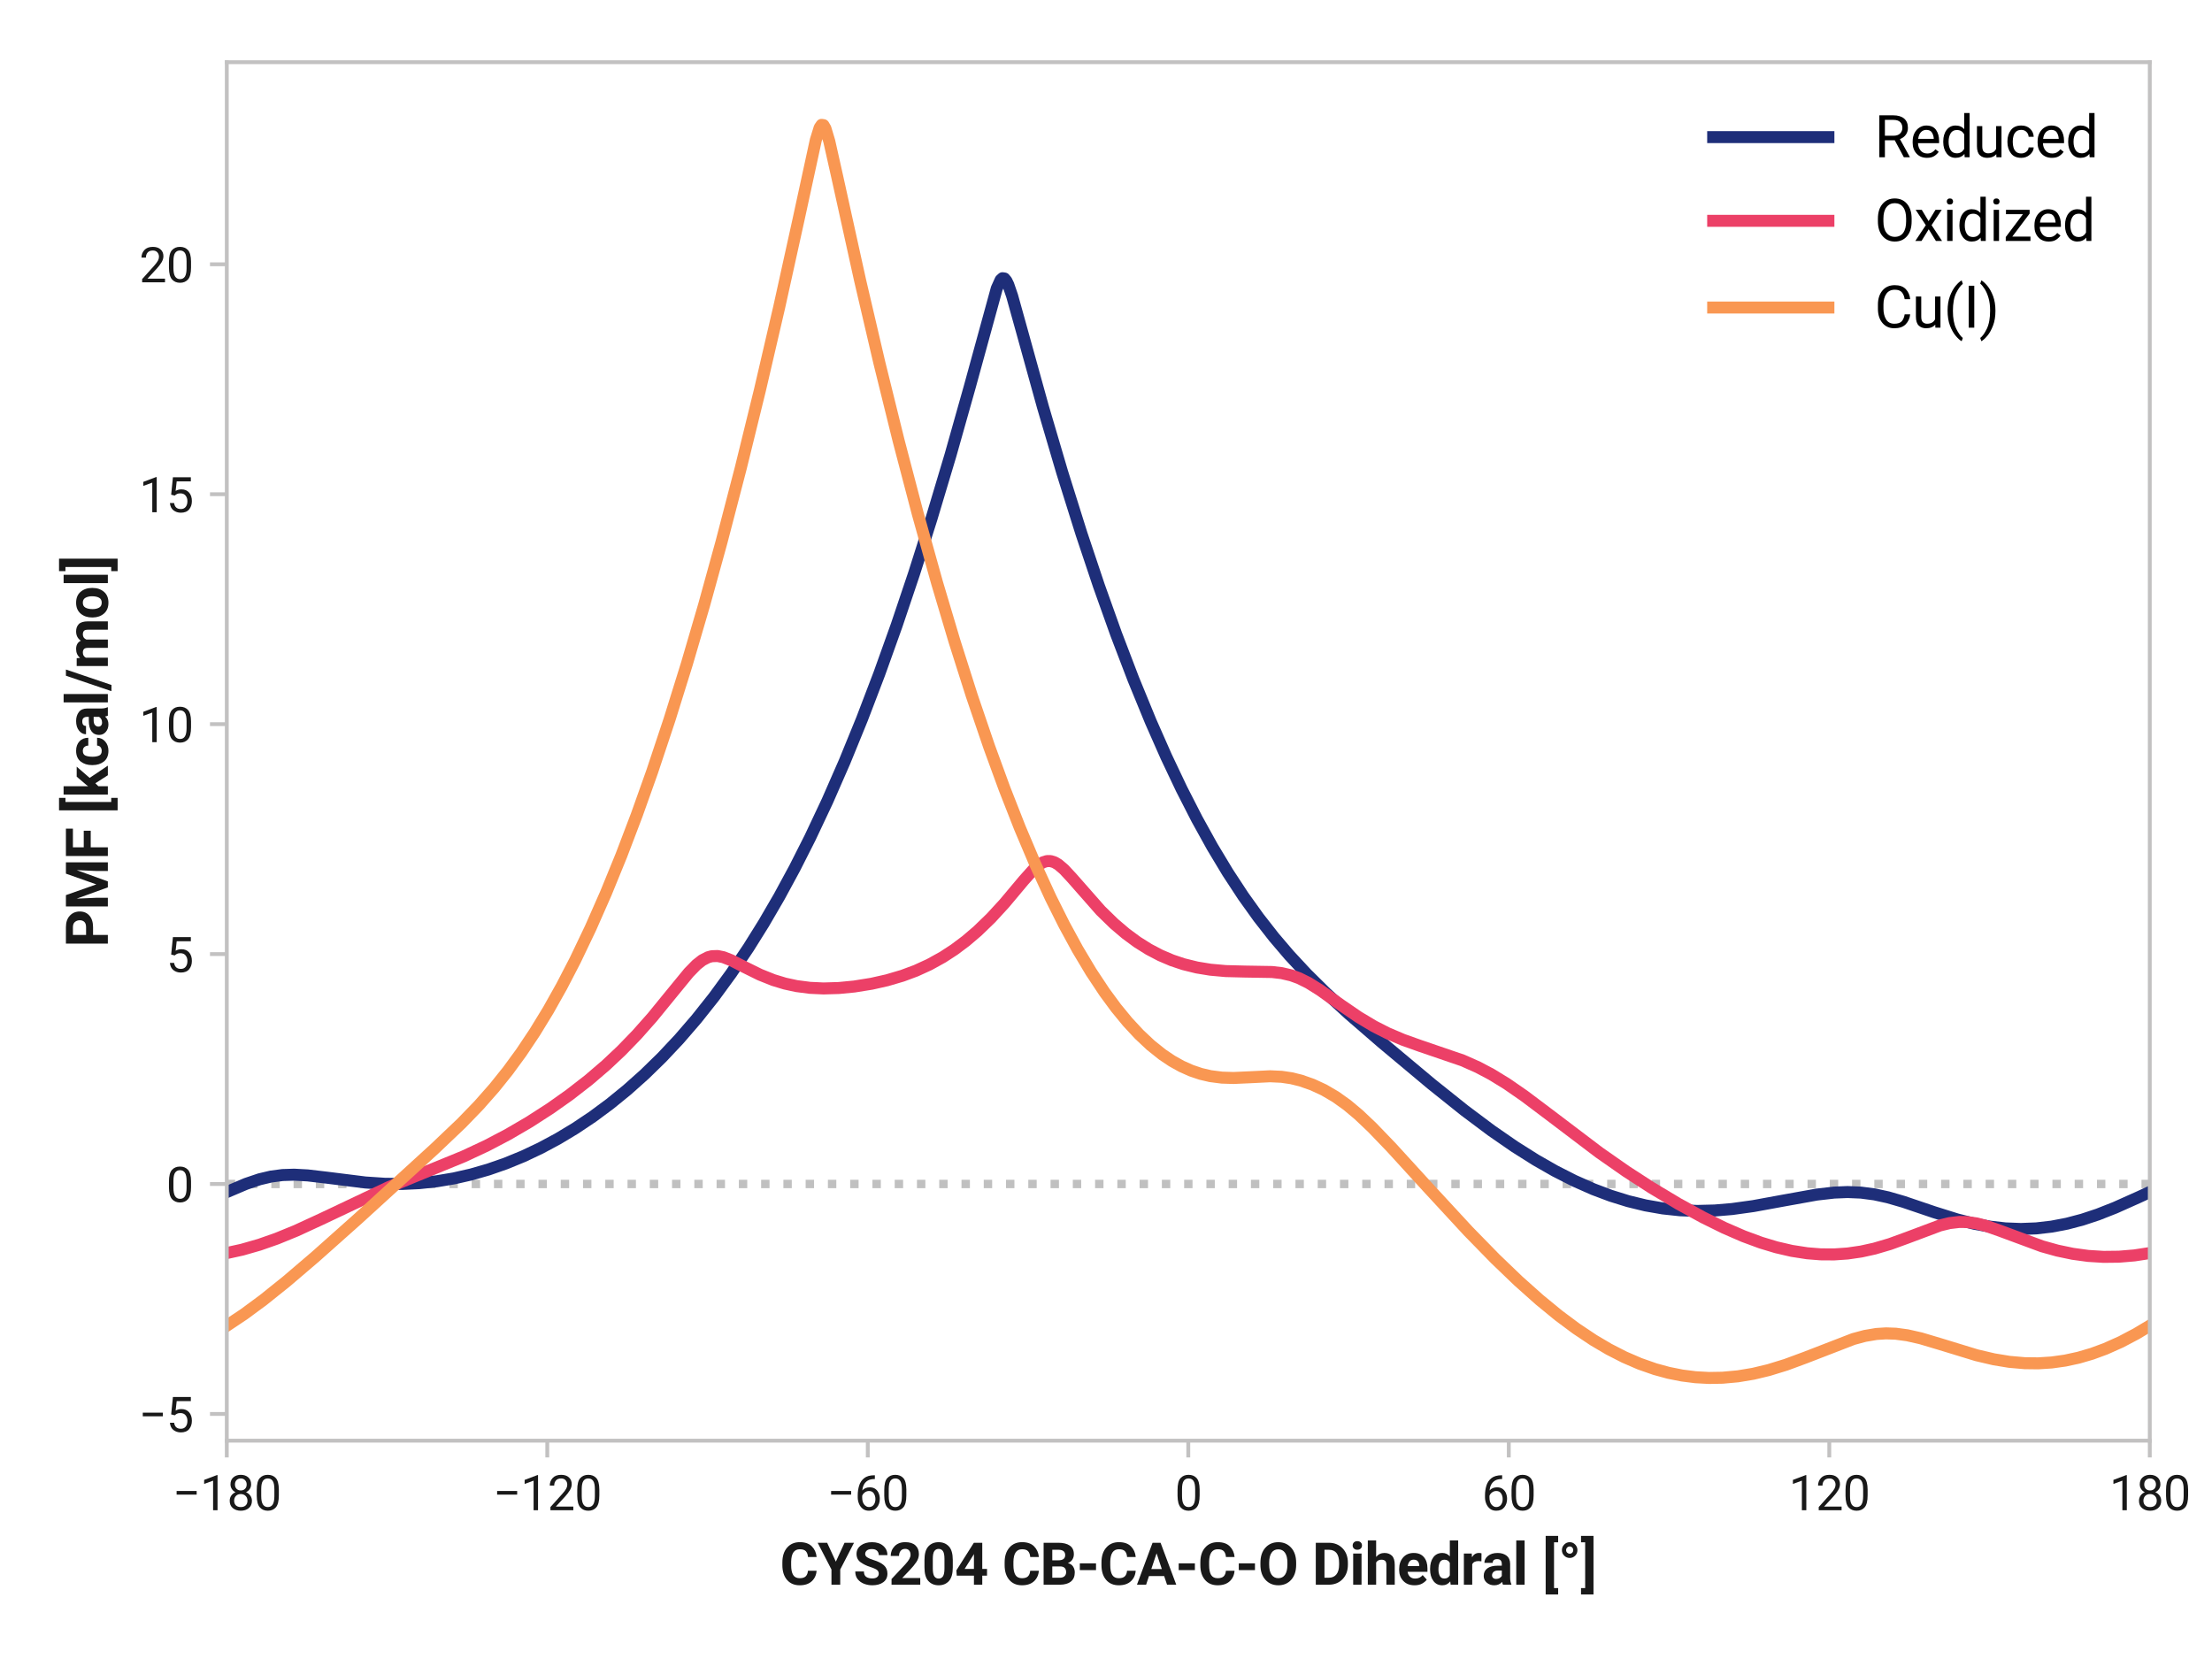 <?xml version="1.0" encoding="utf-8" standalone="no"?>
<!DOCTYPE svg PUBLIC "-//W3C//DTD SVG 1.1//EN"
  "http://www.w3.org/Graphics/SVG/1.1/DTD/svg11.dtd">
<svg xmlns:xlink="http://www.w3.org/1999/xlink" width="460.8pt" height="345.6pt" viewBox="0 0 460.8 345.6" xmlns="http://www.w3.org/2000/svg" version="1.1">
 <defs>
  <style type="text/css">*{stroke-linejoin: round; stroke-linecap: butt}</style>
 </defs>
 <g id="figure_1">
  <g id="patch_1">
   <path d="M 0 345.6 
L 460.8 345.6 
L 460.8 0 
L 0 0 
z
" style="fill: #ffffff"/>
  </g>
  <g id="axes_1">
   <g id="patch_2">
    <path d="M 47.243 300.112 
L 447.84 300.112 
L 447.84 12.96 
L 47.243 12.96 
z
" style="fill: #ffffff"/>
   </g>
   <g id="line2d_1">
    <path d="M 47.243 246.648 
L 447.84 246.648 
" clip-path="url(#p97c9194cbe)" style="fill: none; stroke-dasharray: 1.75,2.888; stroke-dashoffset: 0; stroke: #c0c0c0; stroke-width: 1.75"/>
   </g>
   <g id="line2d_2">
    <path d="M 47.243 248.324 
L 51.253 246.617 
L 54.06 245.668 
L 56.466 245.098 
L 58.872 244.783 
L 61.278 244.708 
L 64.085 244.859 
L 68.095 245.331 
L 76.115 246.333 
L 80.125 246.599 
L 83.734 246.639 
L 87.343 246.47 
L 90.952 246.085 
L 94.561 245.481 
L 98.17 244.66 
L 101.779 243.619 
L 105.388 242.36 
L 108.997 240.879 
L 112.606 239.172 
L 116.215 237.236 
L 119.824 235.065 
L 123.433 232.649 
L 127.042 229.979 
L 130.651 227.041 
L 134.26 223.82 
L 137.869 220.299 
L 141.478 216.459 
L 145.087 212.278 
L 148.695 207.735 
L 152.304 202.801 
L 155.913 197.447 
L 159.121 192.31 
L 162.329 186.793 
L 165.537 180.874 
L 168.745 174.534 
L 172.354 166.874 
L 175.963 158.635 
L 179.572 149.796 
L 183.181 140.343 
L 186.79 130.26 
L 190.399 119.539 
L 194.008 108.17 
L 198.018 94.769 
L 202.028 80.552 
L 207.642 60.096 
L 208.444 58.322 
L 208.845 57.957 
L 209.246 58.018 
L 209.647 58.495 
L 210.048 59.32 
L 210.85 61.66 
L 212.855 68.863 
L 217.266 84.78 
L 221.276 98.392 
L 225.286 111.167 
L 228.895 121.953 
L 232.504 132.068 
L 236.113 141.519 
L 239.722 150.311 
L 242.93 157.582 
L 246.138 164.349 
L 249.346 170.623 
L 252.554 176.418 
L 255.762 181.752 
L 258.97 186.647 
L 262.178 191.129 
L 265.386 195.232 
L 268.594 198.995 
L 272.203 202.878 
L 276.213 206.842 
L 281.025 211.253 
L 287.842 217.155 
L 298.268 225.876 
L 305.085 231.325 
L 310.699 235.527 
L 315.511 238.854 
L 319.922 241.641 
L 323.932 243.931 
L 327.942 245.971 
L 331.952 247.745 
L 335.561 249.102 
L 339.17 250.224 
L 342.779 251.104 
L 346.388 251.736 
L 349.996 252.12 
L 353.605 252.26 
L 357.214 252.168 
L 360.823 251.864 
L 365.234 251.253 
L 371.249 250.151 
L 378.467 248.852 
L 382.076 248.439 
L 384.883 248.324 
L 387.69 248.442 
L 390.497 248.813 
L 393.304 249.425 
L 396.512 250.355 
L 402.928 252.53 
L 407.74 254.039 
L 411.349 254.944 
L 414.557 255.533 
L 417.765 255.895 
L 420.973 256.018 
L 424.181 255.895 
L 427.389 255.526 
L 430.597 254.914 
L 433.805 254.068 
L 437.013 253.005 
L 440.622 251.583 
L 445.434 249.432 
L 447.84 248.324 
L 447.84 248.324 
" clip-path="url(#p97c9194cbe)" style="fill: none; stroke: #1e2e79; stroke-width: 2.5; stroke-linecap: square"/>
   </g>
   <g id="line2d_3">
    <path d="M 47.243 261.034 
L 50.451 260.327 
L 54.06 259.291 
L 57.669 258.024 
L 61.679 256.383 
L 66.892 253.981 
L 80.927 247.331 
L 86.942 244.849 
L 96.566 240.908 
L 101.378 238.659 
L 105.789 236.343 
L 110.2 233.769 
L 114.611 230.929 
L 118.621 228.095 
L 122.631 224.981 
L 126.24 221.889 
L 129.448 218.869 
L 132.656 215.56 
L 135.864 211.941 
L 139.874 207.03 
L 143.483 202.626 
L 145.087 200.983 
L 146.29 200.035 
L 147.492 199.413 
L 148.294 199.197 
L 149.497 199.158 
L 150.7 199.405 
L 152.304 200.032 
L 155.111 201.466 
L 158.319 203.051 
L 161.126 204.172 
L 163.532 204.901 
L 165.938 205.422 
L 168.745 205.785 
L 171.552 205.914 
L 174.76 205.82 
L 177.968 205.509 
L 181.577 204.93 
L 184.785 204.208 
L 187.993 203.264 
L 190.8 202.219 
L 193.607 200.935 
L 196.414 199.381 
L 198.82 197.811 
L 201.226 196.007 
L 203.632 193.956 
L 206.439 191.241 
L 209.246 188.183 
L 213.256 183.397 
L 215.261 181.159 
L 216.464 180.113 
L 217.266 179.635 
L 218.068 179.382 
L 218.87 179.382 
L 219.672 179.631 
L 220.474 180.104 
L 221.677 181.135 
L 223.281 182.863 
L 229.296 189.699 
L 232.103 192.431 
L 234.509 194.476 
L 236.915 196.252 
L 239.321 197.764 
L 241.727 199.025 
L 244.133 200.051 
L 246.539 200.857 
L 249.346 201.549 
L 252.153 202.007 
L 255.361 202.294 
L 259.371 202.395 
L 264.985 202.487 
L 266.99 202.719 
L 268.995 203.186 
L 270.599 203.769 
L 272.604 204.763 
L 275.01 206.271 
L 279.421 209.421 
L 283.03 211.89 
L 286.238 213.806 
L 289.045 215.233 
L 292.253 216.601 
L 295.862 217.889 
L 304.684 220.905 
L 307.892 222.33 
L 310.699 223.817 
L 313.907 225.784 
L 317.516 228.28 
L 322.729 232.201 
L 333.155 240.103 
L 338.769 244.025 
L 343.982 247.401 
L 349.595 250.763 
L 354.808 253.619 
L 359.219 255.796 
L 363.229 257.536 
L 366.838 258.867 
L 370.046 259.835 
L 373.254 260.578 
L 376.462 261.076 
L 379.269 261.301 
L 382.076 261.319 
L 384.883 261.127 
L 387.69 260.72 
L 390.497 260.104 
L 393.705 259.159 
L 397.314 257.845 
L 404.131 255.285 
L 406.136 254.793 
L 408.141 254.555 
L 409.745 254.575 
L 411.75 254.859 
L 413.755 255.379 
L 416.562 256.361 
L 425.384 259.625 
L 428.592 260.521 
L 431.8 261.192 
L 435.008 261.629 
L 438.216 261.829 
L 441.424 261.793 
L 444.632 261.525 
L 447.84 261.034 
L 447.84 261.034 
" clip-path="url(#p97c9194cbe)" style="fill: none; stroke: #ec4067; stroke-width: 2.5; stroke-linecap: square"/>
   </g>
   <g id="matplotlib.axis_1">
    <g id="xtick_1">
     <g id="line2d_4">
      <defs>
       <path id="md78db8b7de" d="M 0 0 
L 0 3.5 
" style="stroke: #c2c1c1; stroke-width: 0.8"/>
      </defs>
      <g>
       <use xlink:href="#md78db8b7de" x="47.243" y="300.112" style="fill: #c2c1c1; stroke: #c2c1c1; stroke-width: 0.8"/>
      </g>
     </g>
     <g id="text_1">
      <!-- −180 -->
      <g style="fill: #191919" transform="translate(35.954 314.612) scale(0.1 -0.1)">
       <defs>
        <path id="Roboto-Regular-2212" d="M 3134 2509 
L 3134 2034 
L 525 2034 
L 525 2509 
L 3134 2509 
z
" transform="scale(0.016)"/>
        <path id="Roboto-Regular-31" d="M 2278 4575 
L 2278 0 
L 1700 0 
L 1700 3853 
L 534 3428 
L 534 3950 
L 2188 4575 
L 2278 4575 
z
" transform="scale(0.016)"/>
        <path id="Roboto-Regular-38" d="M 3244 1231 
Q 3244 606 2826 271 
Q 2409 -63 1796 -63 
Q 1184 -63 767 271 
Q 350 606 350 1231 
Q 350 1613 554 1905 
Q 759 2197 1109 2347 
Q 806 2494 629 2762 
Q 453 3031 453 3366 
Q 453 3963 833 4288 
Q 1213 4613 1794 4613 
Q 2378 4613 2758 4288 
Q 3138 3963 3138 3366 
Q 3138 3028 2956 2761 
Q 2775 2494 2472 2347 
Q 2825 2197 3034 1903 
Q 3244 1609 3244 1231 
z
M 2559 3356 
Q 2559 3697 2346 3917 
Q 2134 4138 1793 4138 
Q 1453 4138 1243 3927 
Q 1034 3716 1034 3356 
Q 1034 3003 1243 2790 
Q 1453 2578 1797 2578 
Q 2138 2578 2348 2790 
Q 2559 3003 2559 3356 
z
M 2663 1244 
Q 2663 1625 2420 1865 
Q 2178 2106 1791 2106 
Q 1394 2106 1161 1865 
Q 928 1625 928 1244 
Q 928 850 1161 631 
Q 1394 413 1797 413 
Q 2200 413 2431 631 
Q 2663 850 2663 1244 
z
" transform="scale(0.016)"/>
        <path id="Roboto-Regular-30" d="M 3234 1944 
Q 3234 825 2848 381 
Q 2463 -63 1800 -63 
Q 1156 -63 764 368 
Q 372 800 359 1872 
L 359 2638 
Q 359 3753 750 4183 
Q 1141 4613 1794 4613 
Q 2447 4613 2834 4195 
Q 3222 3778 3234 2709 
L 3234 1944 
z
M 2653 2734 
Q 2653 3503 2434 3822 
Q 2216 4141 1794 4141 
Q 1388 4141 1167 3831 
Q 947 3522 941 2778 
L 941 1850 
Q 941 1088 1164 750 
Q 1388 413 1800 413 
Q 2222 413 2436 745 
Q 2650 1078 2653 1825 
L 2653 2734 
z
" transform="scale(0.016)"/>
       </defs>
       <use xlink:href="#Roboto-Regular-2212"/>
       <use xlink:href="#Roboto-Regular-31" x="57.178"/>
       <use xlink:href="#Roboto-Regular-38" x="113.379"/>
       <use xlink:href="#Roboto-Regular-30" x="169.58"/>
      </g>
     </g>
    </g>
    <g id="xtick_2">
     <g id="line2d_5">
      <g>
       <use xlink:href="#md78db8b7de" x="114.009" y="300.112" style="fill: #c2c1c1; stroke: #c2c1c1; stroke-width: 0.8"/>
      </g>
     </g>
     <g id="text_2">
      <!-- −120 -->
      <g style="fill: #191919" transform="translate(102.72 314.612) scale(0.1 -0.1)">
       <defs>
        <path id="Roboto-Regular-32" d="M 3359 475 
L 3359 0 
L 381 0 
L 381 416 
L 1925 2134 
Q 2306 2566 2439 2819 
Q 2572 3072 2572 3328 
Q 2572 3663 2364 3900 
Q 2156 4138 1778 4138 
Q 1322 4138 1097 3878 
Q 872 3619 872 3213 
L 294 3213 
Q 294 3788 672 4200 
Q 1050 4613 1778 4613 
Q 2422 4613 2786 4278 
Q 3150 3944 3150 3397 
Q 3150 2997 2903 2592 
Q 2656 2188 2297 1797 
L 1078 475 
L 3359 475 
z
" transform="scale(0.016)"/>
       </defs>
       <use xlink:href="#Roboto-Regular-2212"/>
       <use xlink:href="#Roboto-Regular-31" x="57.178"/>
       <use xlink:href="#Roboto-Regular-32" x="113.379"/>
       <use xlink:href="#Roboto-Regular-30" x="169.58"/>
      </g>
     </g>
    </g>
    <g id="xtick_3">
     <g id="line2d_6">
      <g>
       <use xlink:href="#md78db8b7de" x="180.775" y="300.112" style="fill: #c2c1c1; stroke: #c2c1c1; stroke-width: 0.8"/>
      </g>
     </g>
     <g id="text_3">
      <!-- −60 -->
      <g style="fill: #191919" transform="translate(172.296 314.612) scale(0.1 -0.1)">
       <defs>
        <path id="Roboto-Regular-36" d="M 3291 1484 
Q 3291 838 2930 387 
Q 2569 -63 1878 -63 
Q 1388 -63 1063 198 
Q 738 459 577 861 
Q 416 1263 416 1684 
L 416 1956 
Q 416 2597 595 3194 
Q 775 3791 1247 4173 
Q 1719 4556 2597 4556 
L 2647 4556 
L 2647 4066 
Q 2041 4066 1705 3853 
Q 1369 3641 1205 3302 
Q 1041 2963 1006 2575 
Q 1369 2984 1984 2984 
Q 2438 2984 2727 2765 
Q 3016 2547 3153 2201 
Q 3291 1856 3291 1484 
z
M 997 1666 
Q 997 1059 1267 737 
Q 1538 416 1878 416 
Q 2278 416 2498 708 
Q 2719 1000 2719 1456 
Q 2719 1863 2516 2184 
Q 2313 2506 1891 2506 
Q 1588 2506 1341 2325 
Q 1094 2144 997 1884 
L 997 1666 
z
" transform="scale(0.016)"/>
       </defs>
       <use xlink:href="#Roboto-Regular-2212"/>
       <use xlink:href="#Roboto-Regular-36" x="57.178"/>
       <use xlink:href="#Roboto-Regular-30" x="113.379"/>
      </g>
     </g>
    </g>
    <g id="xtick_4">
     <g id="line2d_7">
      <g>
       <use xlink:href="#md78db8b7de" x="247.542" y="300.112" style="fill: #c2c1c1; stroke: #c2c1c1; stroke-width: 0.8"/>
      </g>
     </g>
     <g id="text_4">
      <!-- 0 -->
      <g style="fill: #191919" transform="translate(244.731 314.612) scale(0.1 -0.1)">
       <use xlink:href="#Roboto-Regular-30"/>
      </g>
     </g>
    </g>
    <g id="xtick_5">
     <g id="line2d_8">
      <g>
       <use xlink:href="#md78db8b7de" x="314.308" y="300.112" style="fill: #c2c1c1; stroke: #c2c1c1; stroke-width: 0.8"/>
      </g>
     </g>
     <g id="text_5">
      <!-- 60 -->
      <g style="fill: #191919" transform="translate(308.687 314.612) scale(0.1 -0.1)">
       <use xlink:href="#Roboto-Regular-36"/>
       <use xlink:href="#Roboto-Regular-30" x="56.201"/>
      </g>
     </g>
    </g>
    <g id="xtick_6">
     <g id="line2d_9">
      <g>
       <use xlink:href="#md78db8b7de" x="381.074" y="300.112" style="fill: #c2c1c1; stroke: #c2c1c1; stroke-width: 0.8"/>
      </g>
     </g>
     <g id="text_6">
      <!-- 120 -->
      <g style="fill: #191919" transform="translate(372.643 314.612) scale(0.1 -0.1)">
       <use xlink:href="#Roboto-Regular-31"/>
       <use xlink:href="#Roboto-Regular-32" x="56.201"/>
       <use xlink:href="#Roboto-Regular-30" x="112.402"/>
      </g>
     </g>
    </g>
    <g id="xtick_7">
     <g id="line2d_10">
      <g>
       <use xlink:href="#md78db8b7de" x="447.84" y="300.112" style="fill: #c2c1c1; stroke: #c2c1c1; stroke-width: 0.8"/>
      </g>
     </g>
     <g id="text_7">
      <!-- 180 -->
      <g style="fill: #191919" transform="translate(439.41 314.612) scale(0.1 -0.1)">
       <use xlink:href="#Roboto-Regular-31"/>
       <use xlink:href="#Roboto-Regular-38" x="56.201"/>
       <use xlink:href="#Roboto-Regular-30" x="112.402"/>
      </g>
     </g>
    </g>
    <g id="text_8">
     <!-- CYS204 CB-CA-C-O Dihedral [°] -->
     <g style="fill: #191919" transform="translate(162.466 330.123) scale(0.12 -0.12)">
      <defs>
       <path id="Roboto-Bold-43" d="M 3044 1516 
L 3981 1516 
Q 3934 822 3461 379 
Q 2988 -63 2150 -63 
Q 1275 -63 772 526 
Q 269 1116 269 2125 
L 269 2422 
Q 269 3431 784 4023 
Q 1300 4616 2159 4616 
Q 3013 4616 3466 4161 
Q 3919 3706 3984 3006 
L 3047 3006 
Q 3016 3413 2820 3630 
Q 2625 3847 2159 3847 
Q 1247 3847 1222 2500 
L 1222 2125 
Q 1222 1419 1436 1062 
Q 1650 706 2150 706 
Q 2594 706 2801 907 
Q 3009 1109 3044 1516 
z
" transform="scale(0.016)"/>
       <path id="Roboto-Bold-59" d="M 1034 4550 
L 1978 2500 
L 2922 4550 
L 3950 4550 
L 2453 1650 
L 2453 0 
L 1503 0 
L 1503 1650 
L 6 4550 
L 1034 4550 
z
" transform="scale(0.016)"/>
       <path id="Roboto-Bold-53" d="M 2769 1194 
Q 2769 1422 2612 1573 
Q 2456 1725 1854 1920 
Q 1253 2116 816 2425 
Q 356 2747 356 3341 
Q 356 3913 828 4263 
Q 1300 4613 2038 4613 
Q 2794 4613 3250 4217 
Q 3706 3822 3706 3209 
L 2769 3209 
Q 2769 3497 2584 3681 
Q 2400 3866 2022 3866 
Q 1653 3866 1473 3711 
Q 1294 3556 1294 3338 
Q 1294 3113 1525 2963 
Q 1756 2813 2197 2678 
Q 2944 2450 3326 2106 
Q 3709 1763 3709 1200 
Q 3709 603 3259 270 
Q 2809 -63 2059 -63 
Q 1606 -63 1184 96 
Q 763 256 491 587 
Q 219 919 219 1434 
L 1159 1434 
Q 1159 1019 1407 850 
Q 1656 681 2059 681 
Q 2422 681 2595 828 
Q 2769 975 2769 1194 
z
" transform="scale(0.016)"/>
       <path id="Roboto-Bold-32" d="M 3428 728 
L 3428 0 
L 313 0 
L 313 619 
L 1784 2188 
Q 2116 2553 2245 2792 
Q 2375 3031 2375 3234 
Q 2375 3538 2223 3713 
Q 2072 3888 1788 3888 
Q 1466 3888 1295 3669 
Q 1125 3450 1125 3119 
L 222 3119 
Q 222 3734 645 4175 
Q 1069 4616 1803 4616 
Q 2519 4616 2900 4270 
Q 3281 3925 3281 3325 
Q 3281 2875 3014 2470 
Q 2747 2066 2284 1581 
L 1472 728 
L 3428 728 
z
" transform="scale(0.016)"/>
       <path id="Roboto-Bold-30" d="M 3372 1884 
Q 3372 856 2950 396 
Q 2528 -63 1840 -63 
Q 1153 -63 726 396 
Q 300 856 300 1884 
L 300 2675 
Q 300 3700 723 4156 
Q 1147 4613 1834 4613 
Q 2519 4613 2944 4159 
Q 3369 3706 3372 2691 
L 3372 1884 
z
M 2469 2800 
Q 2469 3406 2303 3645 
Q 2138 3884 1834 3884 
Q 1538 3884 1372 3650 
Q 1206 3416 1203 2825 
L 1203 1763 
Q 1203 1153 1370 909 
Q 1538 666 1841 666 
Q 2138 666 2302 905 
Q 2466 1144 2469 1738 
L 2469 2800 
z
" transform="scale(0.016)"/>
       <path id="Roboto-Bold-34" d="M 175 1553 
L 2072 4550 
L 2984 4550 
L 2984 1713 
L 3500 1713 
L 3500 984 
L 2984 984 
L 2984 0 
L 2081 0 
L 2081 984 
L 216 984 
L 175 1553 
z
M 1072 1713 
L 2081 1713 
L 2081 3328 
L 2019 3219 
L 1072 1713 
z
" transform="scale(0.016)"/>
       <path id="Roboto-Bold-20" transform="scale(0.016)"/>
       <path id="Roboto-Bold-42" d="M 3788 1341 
Q 3788 684 3369 345 
Q 2950 6 2175 0 
L 406 0 
L 406 4550 
L 2003 4550 
Q 2794 4550 3241 4247 
Q 3688 3944 3688 3306 
Q 3688 2997 3531 2737 
Q 3375 2478 3038 2344 
Q 3438 2244 3613 1956 
Q 3788 1669 3788 1341 
z
M 1347 3791 
L 1347 2647 
L 2003 2647 
Q 2747 2647 2747 3209 
Q 2747 3778 2034 3791 
L 1347 3791 
z
M 2850 1350 
Q 2850 1963 2231 1984 
L 1347 1984 
L 1347 756 
L 2147 756 
Q 2506 756 2678 925 
Q 2850 1094 2850 1350 
z
" transform="scale(0.016)"/>
       <path id="Roboto-Bold-2d" d="M 2103 2316 
L 2103 1584 
L 347 1584 
L 347 2316 
L 2103 2316 
z
" transform="scale(0.016)"/>
       <path id="Roboto-Bold-41" d="M 25 0 
L 1719 4550 
L 2588 4550 
L 4291 0 
L 3291 0 
L 2978 938 
L 1331 938 
L 1019 0 
L 25 0 
z
M 1584 1697 
L 2725 1697 
L 2156 3406 
L 1584 1697 
z
" transform="scale(0.016)"/>
       <path id="Roboto-Bold-4f" d="M 4147 2172 
Q 4147 1131 3608 534 
Q 3069 -63 2212 -63 
Q 1356 -63 812 534 
Q 269 1131 269 2172 
L 269 2375 
Q 269 3416 809 4014 
Q 1350 4613 2206 4613 
Q 3063 4613 3605 4014 
Q 4147 3416 4147 2375 
L 4147 2172 
z
M 3197 2381 
Q 3197 3094 2937 3466 
Q 2678 3838 2206 3838 
Q 1734 3838 1478 3470 
Q 1222 3103 1219 2397 
L 1219 2172 
Q 1219 1463 1478 1086 
Q 1738 709 2213 709 
Q 2684 709 2939 1081 
Q 3194 1453 3197 2156 
L 3197 2381 
z
" transform="scale(0.016)"/>
       <path id="Roboto-Bold-44" d="M 406 0 
L 406 4550 
L 1809 4550 
Q 2728 4550 3308 3950 
Q 3888 3350 3888 2375 
L 3888 2172 
Q 3888 1197 3308 598 
Q 2728 0 1797 0 
L 406 0 
z
M 1347 3791 
L 1347 756 
L 1797 756 
Q 2350 756 2639 1115 
Q 2928 1475 2934 2144 
L 2934 2381 
Q 2934 3075 2661 3428 
Q 2388 3781 1838 3791 
L 1347 3791 
z
" transform="scale(0.016)"/>
       <path id="Roboto-Bold-69" d="M 341 4256 
Q 341 4459 478 4592 
Q 616 4725 847 4725 
Q 1078 4725 1215 4592 
Q 1353 4459 1353 4256 
Q 1353 4056 1215 3923 
Q 1078 3791 847 3791 
Q 616 3791 478 3923 
Q 341 4056 341 4256 
z
M 1303 3381 
L 1303 0 
L 397 0 
L 397 3381 
L 1303 3381 
z
" transform="scale(0.016)"/>
       <path id="Roboto-Bold-68" d="M 1803 2713 
Q 1409 2713 1231 2409 
L 1231 0 
L 328 0 
L 328 4800 
L 1231 4800 
L 1231 3016 
Q 1584 3444 2134 3444 
Q 2631 3444 2939 3150 
Q 3247 2856 3250 2147 
L 3250 0 
L 2344 0 
L 2344 2138 
Q 2344 2466 2203 2589 
Q 2063 2713 1803 2713 
z
" transform="scale(0.016)"/>
       <path id="Roboto-Bold-65" d="M 3225 550 
Q 3063 319 2731 128 
Q 2400 -63 1906 -63 
Q 1119 -63 675 414 
Q 231 891 228 1566 
L 228 1697 
Q 228 2463 654 2953 
Q 1081 3444 1806 3444 
Q 2534 3444 2915 2987 
Q 3297 2531 3297 1781 
L 3297 1397 
L 1144 1397 
Q 1191 1069 1403 867 
Q 1616 666 1963 666 
Q 2478 666 2778 1044 
L 3225 550 
z
M 1800 2716 
Q 1513 2716 1356 2522 
Q 1200 2328 1153 2016 
L 2409 2016 
L 2409 2084 
Q 2403 2356 2258 2536 
Q 2113 2716 1800 2716 
z
" transform="scale(0.016)"/>
       <path id="Roboto-Bold-64" d="M 2438 0 
L 2394 359 
Q 2059 -63 1528 -63 
Q 900 -63 553 425 
Q 206 913 206 1650 
L 206 1716 
Q 206 2488 553 2966 
Q 900 3444 1534 3444 
Q 2028 3444 2347 3078 
L 2347 4800 
L 3253 4800 
L 3253 0 
L 2438 0 
z
M 1113 1650 
Q 1113 1244 1256 958 
Q 1400 672 1756 672 
Q 2169 672 2347 1022 
L 2347 2363 
Q 2175 2713 1763 2713 
Q 1409 2713 1261 2425 
Q 1113 2138 1113 1650 
z
" transform="scale(0.016)"/>
       <path id="Roboto-Bold-72" d="M 1922 2563 
Q 1413 2563 1253 2216 
L 1253 0 
L 347 0 
L 347 3381 
L 1200 3381 
L 1228 2978 
Q 1494 3444 1981 3444 
Q 2153 3444 2259 3403 
L 2250 2538 
L 1922 2563 
z
" transform="scale(0.016)"/>
       <path id="Roboto-Bold-61" d="M 2306 0 
Q 2250 119 2216 303 
Q 1888 -63 1363 -63 
Q 878 -63 547 223 
Q 216 509 216 950 
Q 216 1481 609 1773 
Q 1003 2066 1775 2066 
L 2178 2066 
L 2178 2263 
Q 2178 2497 2058 2636 
Q 1938 2775 1678 2775 
Q 1194 2775 1194 2369 
L 291 2369 
Q 291 2809 681 3126 
Q 1072 3444 1728 3444 
Q 2313 3444 2698 3147 
Q 3084 2850 3084 2256 
L 3084 750 
Q 3091 300 3219 53 
L 3219 0 
L 2306 0 
z
M 1559 628 
Q 1788 628 1948 729 
Q 2109 831 2178 953 
L 2178 1541 
L 1809 1541 
Q 1450 1541 1284 1389 
Q 1119 1238 1119 1016 
Q 1119 847 1236 737 
Q 1353 628 1559 628 
z
" transform="scale(0.016)"/>
       <path id="Roboto-Bold-6c" d="M 1303 4800 
L 1303 0 
L 397 0 
L 397 4800 
L 1303 4800 
z
" transform="scale(0.016)"/>
       <path id="Roboto-Bold-5b" d="M 1728 5297 
L 1728 4600 
L 1281 4600 
L 1281 -366 
L 1728 -366 
L 1728 -1059 
L 375 -1059 
L 375 5297 
L 1728 5297 
z
" transform="scale(0.016)"/>
       <path id="Roboto-Bold-b0" d="M 397 3750 
Q 397 4103 647 4358 
Q 897 4613 1247 4613 
Q 1591 4613 1836 4358 
Q 2081 4103 2081 3750 
Q 2081 3397 1836 3150 
Q 1591 2903 1247 2903 
Q 897 2903 647 3150 
Q 397 3397 397 3750 
z
M 853 3750 
Q 853 3584 970 3473 
Q 1088 3363 1247 3363 
Q 1406 3363 1515 3473 
Q 1625 3584 1625 3750 
Q 1625 3922 1515 4036 
Q 1406 4150 1247 4150 
Q 1088 4150 970 4036 
Q 853 3922 853 3750 
z
" transform="scale(0.016)"/>
       <path id="Roboto-Bold-5d" d="M 41 4600 
L 41 5297 
L 1394 5297 
L 1394 -1059 
L 41 -1059 
L 41 -366 
L 491 -366 
L 491 4600 
L 41 4600 
z
" transform="scale(0.016)"/>
      </defs>
      <use xlink:href="#Roboto-Bold-43"/>
      <use xlink:href="#Roboto-Bold-59" x="65.479"/>
      <use xlink:href="#Roboto-Bold-53" x="127.344"/>
      <use xlink:href="#Roboto-Bold-32" x="188.818"/>
      <use xlink:href="#Roboto-Bold-30" x="246.191"/>
      <use xlink:href="#Roboto-Bold-34" x="303.564"/>
      <use xlink:href="#Roboto-Bold-20" x="360.938"/>
      <use xlink:href="#Roboto-Bold-43" x="385.84"/>
      <use xlink:href="#Roboto-Bold-42" x="451.318"/>
      <use xlink:href="#Roboto-Bold-2d" x="515.137"/>
      <use xlink:href="#Roboto-Bold-43" x="553.955"/>
      <use xlink:href="#Roboto-Bold-41" x="619.434"/>
      <use xlink:href="#Roboto-Bold-2d" x="686.768"/>
      <use xlink:href="#Roboto-Bold-43" x="725.586"/>
      <use xlink:href="#Roboto-Bold-2d" x="791.064"/>
      <use xlink:href="#Roboto-Bold-4f" x="829.883"/>
      <use xlink:href="#Roboto-Bold-20" x="898.926"/>
      <use xlink:href="#Roboto-Bold-44" x="923.828"/>
      <use xlink:href="#Roboto-Bold-69" x="988.867"/>
      <use xlink:href="#Roboto-Bold-68" x="1015.381"/>
      <use xlink:href="#Roboto-Bold-65" x="1071.387"/>
      <use xlink:href="#Roboto-Bold-64" x="1125.439"/>
      <use xlink:href="#Roboto-Bold-72" x="1181.836"/>
      <use xlink:href="#Roboto-Bold-61" x="1218.359"/>
      <use xlink:href="#Roboto-Bold-6c" x="1271.973"/>
      <use xlink:href="#Roboto-Bold-20" x="1298.486"/>
      <use xlink:href="#Roboto-Bold-5b" x="1323.389"/>
      <use xlink:href="#Roboto-Bold-b0" x="1351.221"/>
      <use xlink:href="#Roboto-Bold-5d" x="1390.088"/>
     </g>
    </g>
   </g>
   <g id="matplotlib.axis_2">
    <g id="ytick_1">
     <g id="line2d_11">
      <defs>
       <path id="m997d82cdad" d="M 0 0 
L -3.5 0 
" style="stroke: #c2c1c1; stroke-width: 0.8"/>
      </defs>
      <g>
       <use xlink:href="#m997d82cdad" x="47.243" y="294.546" style="fill: #c2c1c1; stroke: #c2c1c1; stroke-width: 0.8"/>
      </g>
     </g>
     <g id="text_9">
      <!-- −5 -->
      <g style="fill: #191919" transform="translate(28.905 298.296) scale(0.1 -0.1)">
       <defs>
        <path id="Roboto-Regular-35" d="M 1109 2166 
L 647 2284 
L 875 4550 
L 3209 4550 
L 3209 4016 
L 1366 4016 
L 1228 2778 
Q 1572 2975 1988 2975 
Q 2616 2975 2980 2561 
Q 3344 2147 3344 1450 
Q 3344 797 2987 367 
Q 2631 -63 1903 -63 
Q 1350 -63 947 248 
Q 544 559 481 1197 
L 1031 1197 
Q 1141 413 1903 413 
Q 2313 413 2538 691 
Q 2763 969 2763 1444 
Q 2763 1872 2527 2164 
Q 2291 2456 1853 2456 
Q 1563 2456 1413 2378 
Q 1263 2300 1109 2166 
z
" transform="scale(0.016)"/>
       </defs>
       <use xlink:href="#Roboto-Regular-2212"/>
       <use xlink:href="#Roboto-Regular-35" x="57.178"/>
      </g>
     </g>
    </g>
    <g id="ytick_2">
     <g id="line2d_12">
      <g>
       <use xlink:href="#m997d82cdad" x="47.243" y="246.648" style="fill: #c2c1c1; stroke: #c2c1c1; stroke-width: 0.8"/>
      </g>
     </g>
     <g id="text_10">
      <!-- 0 -->
      <g style="fill: #191919" transform="translate(34.623 250.398) scale(0.1 -0.1)">
       <use xlink:href="#Roboto-Regular-30"/>
      </g>
     </g>
    </g>
    <g id="ytick_3">
     <g id="line2d_13">
      <g>
       <use xlink:href="#m997d82cdad" x="47.243" y="198.75" style="fill: #c2c1c1; stroke: #c2c1c1; stroke-width: 0.8"/>
      </g>
     </g>
     <g id="text_11">
      <!-- 5 -->
      <g style="fill: #191919" transform="translate(34.623 202.5) scale(0.1 -0.1)">
       <use xlink:href="#Roboto-Regular-35"/>
      </g>
     </g>
    </g>
    <g id="ytick_4">
     <g id="line2d_14">
      <g>
       <use xlink:href="#m997d82cdad" x="47.243" y="150.853" style="fill: #c2c1c1; stroke: #c2c1c1; stroke-width: 0.8"/>
      </g>
     </g>
     <g id="text_12">
      <!-- 10 -->
      <g style="fill: #191919" transform="translate(29.002 154.603) scale(0.1 -0.1)">
       <use xlink:href="#Roboto-Regular-31"/>
       <use xlink:href="#Roboto-Regular-30" x="56.201"/>
      </g>
     </g>
    </g>
    <g id="ytick_5">
     <g id="line2d_15">
      <g>
       <use xlink:href="#m997d82cdad" x="47.243" y="102.955" style="fill: #c2c1c1; stroke: #c2c1c1; stroke-width: 0.8"/>
      </g>
     </g>
     <g id="text_13">
      <!-- 15 -->
      <g style="fill: #191919" transform="translate(29.002 106.705) scale(0.1 -0.1)">
       <use xlink:href="#Roboto-Regular-31"/>
       <use xlink:href="#Roboto-Regular-35" x="56.201"/>
      </g>
     </g>
    </g>
    <g id="ytick_6">
     <g id="line2d_16">
      <g>
       <use xlink:href="#m997d82cdad" x="47.243" y="55.057" style="fill: #c2c1c1; stroke: #c2c1c1; stroke-width: 0.8"/>
      </g>
     </g>
     <g id="text_14">
      <!-- 20 -->
      <g style="fill: #191919" transform="translate(29.002 58.807) scale(0.1 -0.1)">
       <use xlink:href="#Roboto-Regular-32"/>
       <use xlink:href="#Roboto-Regular-30" x="56.201"/>
      </g>
     </g>
    </g>
    <g id="text_15">
     <!-- PMF [kcal/mol] -->
     <g style="fill: #191919" transform="translate(22.468 197.356) rotate(-90) scale(0.12 -0.12)">
      <defs>
       <path id="Roboto-Bold-50" d="M 1347 1606 
L 1347 0 
L 406 0 
L 406 4550 
L 2184 4550 
Q 2991 4550 3442 4125 
Q 3894 3700 3894 3047 
Q 3894 2388 3442 1997 
Q 2991 1606 2184 1606 
L 1347 1606 
z
M 1347 3791 
L 1347 2363 
L 2184 2363 
Q 2588 2363 2766 2553 
Q 2944 2744 2944 3041 
Q 2944 3338 2766 3564 
Q 2588 3791 2184 3791 
L 1347 3791 
z
" transform="scale(0.016)"/>
       <path id="Roboto-Bold-4d" d="M 2800 1250 
L 3966 4550 
L 5194 4550 
L 5194 0 
L 4253 0 
L 4253 1244 
L 4347 3381 
L 3122 0 
L 2478 0 
L 1253 3381 
L 1347 1244 
L 1347 0 
L 406 0 
L 406 4550 
L 1634 4550 
L 2800 1250 
z
" transform="scale(0.016)"/>
       <path id="Roboto-Bold-46" d="M 406 0 
L 406 4550 
L 3372 4550 
L 3372 3791 
L 1347 3791 
L 1347 2616 
L 3147 2616 
L 3147 1859 
L 1347 1859 
L 1347 0 
L 406 0 
z
" transform="scale(0.016)"/>
       <path id="Roboto-Bold-6b" d="M 2444 0 
L 1575 1356 
L 1253 1034 
L 1253 0 
L 350 0 
L 350 4803 
L 1253 4803 
L 1253 2144 
L 1428 2369 
L 2291 3381 
L 3375 3381 
L 2156 1975 
L 3484 0 
L 2444 0 
z
" transform="scale(0.016)"/>
       <path id="Roboto-Bold-63" d="M 1753 666 
Q 2000 666 2159 802 
Q 2319 938 2322 1169 
L 3172 1169 
Q 3166 631 2761 284 
Q 2356 -63 1769 -63 
Q 984 -63 595 432 
Q 206 928 206 1647 
L 206 1734 
Q 206 2450 593 2947 
Q 981 3444 1766 3444 
Q 2388 3444 2777 3087 
Q 3166 2731 3172 2122 
L 2322 2122 
Q 2319 2369 2172 2542 
Q 2025 2716 1750 2716 
Q 1356 2716 1234 2420 
Q 1113 2125 1113 1647 
Q 1113 1256 1233 961 
Q 1353 666 1753 666 
z
" transform="scale(0.016)"/>
       <path id="Roboto-Bold-2f" d="M 2306 4550 
L 631 -391 
L -41 -391 
L 1634 4550 
L 2306 4550 
z
" transform="scale(0.016)"/>
       <path id="Roboto-Bold-6d" d="M 1806 2713 
Q 1431 2713 1253 2394 
L 1253 0 
L 347 0 
L 347 3381 
L 1197 3381 
L 1228 3009 
Q 1581 3444 2197 3444 
Q 2850 3444 3094 2928 
Q 3441 3444 4109 3444 
Q 4597 3444 4894 3156 
Q 5191 2869 5194 2169 
L 5194 0 
L 4288 0 
L 4288 2156 
Q 4288 2494 4152 2603 
Q 4016 2713 3781 2713 
Q 3381 2713 3222 2334 
L 3222 0 
L 2319 0 
L 2319 2150 
Q 2319 2484 2181 2598 
Q 2044 2713 1806 2713 
z
" transform="scale(0.016)"/>
       <path id="Roboto-Bold-6f" d="M 206 1722 
Q 206 2459 625 2951 
Q 1044 3444 1806 3444 
Q 2578 3444 2993 2951 
Q 3409 2459 3409 1722 
L 3409 1656 
Q 3409 919 2993 428 
Q 2578 -63 1813 -63 
Q 1053 -63 636 415 
Q 219 894 206 1616 
L 206 1722 
z
M 1113 1656 
Q 1113 1244 1270 955 
Q 1428 666 1813 666 
Q 2191 666 2348 953 
Q 2506 1241 2506 1722 
Q 2506 2125 2348 2420 
Q 2191 2716 1806 2716 
Q 1425 2716 1269 2422 
Q 1113 2128 1113 1656 
z
" transform="scale(0.016)"/>
      </defs>
      <use xlink:href="#Roboto-Bold-50"/>
      <use xlink:href="#Roboto-Bold-4d" x="64.551"/>
      <use xlink:href="#Roboto-Bold-46" x="152.148"/>
      <use xlink:href="#Roboto-Bold-20" x="206.982"/>
      <use xlink:href="#Roboto-Bold-5b" x="231.885"/>
      <use xlink:href="#Roboto-Bold-6b" x="259.717"/>
      <use xlink:href="#Roboto-Bold-63" x="313.135"/>
      <use xlink:href="#Roboto-Bold-61" x="365.332"/>
      <use xlink:href="#Roboto-Bold-6c" x="418.945"/>
      <use xlink:href="#Roboto-Bold-2f" x="445.459"/>
      <use xlink:href="#Roboto-Bold-6d" x="482.861"/>
      <use xlink:href="#Roboto-Bold-6f" x="569.434"/>
      <use xlink:href="#Roboto-Bold-6c" x="625.977"/>
      <use xlink:href="#Roboto-Bold-5d" x="652.49"/>
     </g>
    </g>
   </g>
   <g id="line2d_17">
    <path d="M 47.243 276.168 
L 50.852 273.76 
L 54.862 270.801 
L 59.674 266.942 
L 65.689 261.805 
L 74.511 253.95 
L 90.551 239.304 
L 96.165 233.963 
L 99.774 230.229 
L 102.982 226.587 
L 105.789 223.086 
L 108.596 219.249 
L 111.403 215.044 
L 114.21 210.45 
L 117.017 205.45 
L 119.824 200.031 
L 123.032 193.315 
L 126.24 186.033 
L 129.448 178.178 
L 132.656 169.745 
L 135.864 160.732 
L 139.473 149.894 
L 143.082 138.315 
L 146.691 125.993 
L 150.299 112.925 
L 154.309 97.529 
L 158.319 81.209 
L 162.329 63.964 
L 166.339 45.793 
L 169.948 29.176 
L 170.75 26.594 
L 171.151 26.012 
L 171.552 26.072 
L 171.953 26.757 
L 172.755 29.432 
L 174.359 36.584 
L 179.171 58.389 
L 183.181 75.553 
L 187.191 91.78 
L 191.201 107.069 
L 195.211 121.42 
L 198.82 133.534 
L 202.429 144.889 
L 206.038 155.484 
L 209.246 164.264 
L 212.454 172.444 
L 215.662 180.023 
L 218.87 187.003 
L 221.677 192.618 
L 224.484 197.773 
L 227.291 202.469 
L 230.098 206.705 
L 232.504 209.971 
L 234.91 212.9 
L 237.316 215.492 
L 239.722 217.749 
L 242.128 219.671 
L 244.133 221.019 
L 246.138 222.138 
L 248.143 223.033 
L 250.148 223.71 
L 252.153 224.179 
L 254.559 224.489 
L 256.965 224.564 
L 260.173 224.421 
L 264.584 224.206 
L 266.99 224.318 
L 268.995 224.613 
L 271 225.105 
L 273.406 225.949 
L 275.812 227.066 
L 278.218 228.474 
L 280.624 230.191 
L 283.03 232.207 
L 285.837 234.867 
L 289.847 239.034 
L 297.466 247.378 
L 305.887 256.495 
L 311.501 262.24 
L 316.313 266.858 
L 320.724 270.79 
L 324.734 274.075 
L 328.343 276.764 
L 331.952 279.175 
L 335.16 281.067 
L 338.368 282.711 
L 341.576 284.097 
L 344.784 285.22 
L 347.591 285.985 
L 350.397 286.544 
L 353.204 286.9 
L 356.011 287.053 
L 358.818 287.006 
L 362.026 286.715 
L 365.234 286.18 
L 368.442 285.413 
L 372.051 284.303 
L 376.061 282.822 
L 386.086 278.943 
L 388.492 278.296 
L 390.898 277.89 
L 392.903 277.764 
L 394.908 277.836 
L 397.314 278.159 
L 400.121 278.794 
L 404.131 279.989 
L 411.75 282.32 
L 415.359 283.167 
L 418.567 283.694 
L 421.775 283.976 
L 424.582 284.008 
L 427.389 283.83 
L 430.196 283.438 
L 433.003 282.831 
L 435.81 282.009 
L 438.617 280.975 
L 441.825 279.541 
L 445.033 277.848 
L 447.84 276.168 
L 447.84 276.168 
" clip-path="url(#p97c9194cbe)" style="fill: none; stroke: #f99752; stroke-width: 2.5; stroke-linecap: square"/>
   </g>
   <g id="patch_3">
    <path d="M 47.243 300.112 
L 47.243 12.96 
" style="fill: none; stroke: #c2c1c1; stroke-width: 0.8; stroke-linejoin: miter; stroke-linecap: square"/>
   </g>
   <g id="patch_4">
    <path d="M 447.84 300.112 
L 447.84 12.96 
" style="fill: none; stroke: #c2c1c1; stroke-width: 0.8; stroke-linejoin: miter; stroke-linecap: square"/>
   </g>
   <g id="patch_5">
    <path d="M 47.243 300.112 
L 447.84 300.112 
" style="fill: none; stroke: #c2c1c1; stroke-width: 0.8; stroke-linejoin: miter; stroke-linecap: square"/>
   </g>
   <g id="patch_6">
    <path d="M 47.243 12.96 
L 447.84 12.96 
" style="fill: none; stroke: #c2c1c1; stroke-width: 0.8; stroke-linejoin: miter; stroke-linecap: square"/>
   </g>
   <g id="legend_1">
    <g id="line2d_18">
     <path d="M 356.887 28.56 
L 368.887 28.56 
L 380.887 28.56 
" style="fill: none; stroke: #1e2e79; stroke-width: 2.5; stroke-linecap: square"/>
    </g>
    <g id="text_16">
     <!-- Reduced -->
     <g transform="translate(390.488 32.76) scale(0.12 -0.12)">
      <defs>
       <path id="Roboto-Regular-52" d="M 3188 0 
L 2200 1844 
L 1131 1844 
L 1131 0 
L 528 0 
L 528 4550 
L 2034 4550 
Q 2800 4550 3214 4200 
Q 3628 3850 3628 3184 
Q 3628 2759 3398 2442 
Q 3169 2125 2763 1969 
L 3831 38 
L 3831 0 
L 3188 0 
z
M 1131 4056 
L 1131 2334 
L 2053 2334 
Q 2538 2334 2783 2582 
Q 3028 2831 3028 3184 
Q 3028 3578 2792 3817 
Q 2556 4056 2034 4056 
L 1131 4056 
z
" transform="scale(0.016)"/>
       <path id="Roboto-Regular-65" d="M 3116 591 
Q 2950 341 2647 139 
Q 2344 -63 1844 -63 
Q 1138 -63 714 396 
Q 291 856 291 1572 
L 291 1703 
Q 291 2256 502 2645 
Q 713 3034 1050 3239 
Q 1388 3444 1769 3444 
Q 2494 3444 2826 2970 
Q 3159 2497 3159 1788 
L 3159 1528 
L 872 1528 
Q 884 1063 1148 736 
Q 1413 409 1875 409 
Q 2181 409 2393 534 
Q 2606 659 2766 869 
L 3116 591 
z
M 1769 2969 
Q 1425 2969 1187 2719 
Q 950 2469 891 2000 
L 2581 2000 
L 2581 2044 
Q 2559 2381 2386 2675 
Q 2213 2969 1769 2969 
z
" transform="scale(0.016)"/>
       <path id="Roboto-Regular-64" d="M 2622 0 
L 2594 363 
Q 2247 -63 1628 -63 
Q 1034 -63 668 418 
Q 303 900 297 1628 
L 297 1719 
Q 297 2494 664 2969 
Q 1031 3444 1634 3444 
Q 2231 3444 2572 3044 
L 2572 4800 
L 3153 4800 
L 3153 0 
L 2622 0 
z
M 878 1653 
Q 878 1150 1090 789 
Q 1303 428 1772 428 
Q 2309 428 2572 919 
L 2572 2475 
Q 2313 2956 1778 2956 
Q 1306 2956 1092 2589 
Q 878 2222 878 1719 
L 878 1653 
z
" transform="scale(0.016)"/>
       <path id="Roboto-Regular-75" d="M 2538 0 
L 2525 334 
Q 2194 -63 1538 -63 
Q 1041 -63 734 231 
Q 428 525 428 1200 
L 428 3381 
L 1006 3381 
L 1006 1194 
Q 1006 738 1198 583 
Q 1391 428 1628 428 
Q 2281 428 2509 919 
L 2509 3381 
L 3091 3381 
L 3091 0 
L 2538 0 
z
" transform="scale(0.016)"/>
       <path id="Roboto-Regular-63" d="M 1794 413 
Q 2103 413 2336 597 
Q 2569 781 2591 1069 
L 3141 1069 
Q 3119 616 2725 276 
Q 2331 -63 1794 -63 
Q 1031 -63 661 440 
Q 291 944 291 1625 
L 291 1756 
Q 291 2438 661 2941 
Q 1031 3444 1794 3444 
Q 2388 3444 2753 3092 
Q 3119 2741 3141 2219 
L 2591 2219 
Q 2569 2531 2355 2750 
Q 2141 2969 1794 2969 
Q 1438 2969 1236 2787 
Q 1034 2606 951 2328 
Q 869 2050 869 1756 
L 869 1625 
Q 869 1328 950 1050 
Q 1031 772 1232 592 
Q 1434 413 1794 413 
z
" transform="scale(0.016)"/>
      </defs>
      <use xlink:href="#Roboto-Regular-52"/>
      <use xlink:href="#Roboto-Regular-65" x="61.621"/>
      <use xlink:href="#Roboto-Regular-64" x="114.648"/>
      <use xlink:href="#Roboto-Regular-75" x="171.045"/>
      <use xlink:href="#Roboto-Regular-63" x="226.172"/>
      <use xlink:href="#Roboto-Regular-65" x="278.516"/>
      <use xlink:href="#Roboto-Regular-64" x="331.543"/>
     </g>
    </g>
    <g id="line2d_19">
     <path d="M 356.887 45.998 
L 368.887 45.998 
L 380.887 45.998 
" style="fill: none; stroke: #ec4067; stroke-width: 2.5; stroke-linecap: square"/>
    </g>
    <g id="text_17">
     <!-- Oxidized -->
     <g transform="translate(390.488 50.197) scale(0.12 -0.12)">
      <defs>
       <path id="Roboto-Regular-4f" d="M 4031 2131 
Q 4031 1106 3534 521 
Q 3038 -63 2206 -63 
Q 1397 -63 884 521 
Q 372 1106 372 2131 
L 372 2419 
Q 372 3441 881 4027 
Q 1391 4613 2200 4613 
Q 3025 4613 3523 4036 
Q 4022 3459 4031 2456 
L 4031 2131 
z
M 3434 2425 
Q 3434 3238 3109 3669 
Q 2784 4100 2200 4100 
Q 1641 4100 1305 3669 
Q 969 3238 969 2425 
L 969 2131 
Q 969 1313 1308 880 
Q 1647 447 2206 447 
Q 2794 447 3114 880 
Q 3434 1313 3434 2131 
L 3434 2425 
z
" transform="scale(0.016)"/>
       <path id="Roboto-Regular-78" d="M 831 3381 
L 1572 2150 
L 2322 3381 
L 3000 3381 
L 1894 1713 
L 3034 0 
L 2366 0 
L 1584 1269 
L 803 0 
L 131 0 
L 1269 1713 
L 166 3381 
L 831 3381 
z
" transform="scale(0.016)"/>
       <path id="Roboto-Regular-69" d="M 444 4278 
Q 444 4419 530 4516 
Q 616 4613 784 4613 
Q 950 4613 1039 4516 
Q 1128 4419 1128 4278 
Q 1128 4144 1039 4048 
Q 950 3953 784 3953 
Q 616 3953 530 4048 
Q 444 4144 444 4278 
z
M 1069 3381 
L 1069 0 
L 488 0 
L 488 3381 
L 1069 3381 
z
" transform="scale(0.016)"/>
       <path id="Roboto-Regular-7a" d="M 303 2903 
L 303 3381 
L 2869 3381 
L 2869 2972 
L 988 475 
L 2959 475 
L 2959 0 
L 278 0 
L 278 425 
L 2141 2903 
L 303 2903 
z
" transform="scale(0.016)"/>
      </defs>
      <use xlink:href="#Roboto-Regular-4f"/>
      <use xlink:href="#Roboto-Regular-78" x="68.799"/>
      <use xlink:href="#Roboto-Regular-69" x="118.408"/>
      <use xlink:href="#Roboto-Regular-64" x="142.725"/>
      <use xlink:href="#Roboto-Regular-69" x="199.121"/>
      <use xlink:href="#Roboto-Regular-7a" x="223.438"/>
      <use xlink:href="#Roboto-Regular-65" x="273.047"/>
      <use xlink:href="#Roboto-Regular-64" x="326.074"/>
     </g>
    </g>
    <g id="line2d_20">
     <path d="M 356.887 64.061 
L 368.887 64.061 
L 380.887 64.061 
" style="fill: none; stroke: #f99752; stroke-width: 2.5; stroke-linecap: square"/>
    </g>
    <g id="text_18">
     <!-- Cu(I) -->
     <g transform="translate(390.488 68.261) scale(0.12 -0.12)">
      <defs>
       <path id="Roboto-Regular-43" d="M 3275 1447 
L 3875 1447 
Q 3806 800 3387 368 
Q 2969 -63 2150 -63 
Q 1356 -63 870 504 
Q 384 1072 375 2013 
L 375 2500 
Q 375 3456 867 4034 
Q 1359 4613 2203 4613 
Q 2975 4613 3390 4188 
Q 3806 3763 3875 3091 
L 3275 3091 
Q 3206 3566 2968 3842 
Q 2731 4119 2203 4119 
Q 1600 4119 1287 3675 
Q 975 3231 975 2506 
L 975 2047 
Q 975 1375 1259 901 
Q 1544 428 2150 428 
Q 2725 428 2961 697 
Q 3197 966 3275 1447 
z
" transform="scale(0.016)"/>
       <path id="Roboto-Regular-28" d="M 419 1850 
Q 419 2756 678 3434 
Q 938 4113 1294 4541 
Q 1650 4969 1947 5134 
L 2069 4753 
Q 1700 4475 1348 3761 
Q 997 3047 997 1813 
Q 997 625 1348 -97 
Q 1700 -819 2069 -1119 
L 1947 -1469 
Q 1650 -1306 1294 -878 
Q 938 -450 678 226 
Q 419 903 419 1850 
z
" transform="scale(0.016)"/>
       <path id="Roboto-Regular-49" d="M 1175 4550 
L 1175 0 
L 572 0 
L 572 4550 
L 1175 4550 
z
" transform="scale(0.016)"/>
       <path id="Roboto-Regular-29" d="M 1772 1819 
Q 1772 906 1512 228 
Q 1253 -450 895 -878 
Q 538 -1306 244 -1469 
L 122 -1119 
Q 488 -841 841 -109 
Q 1194 622 1194 1856 
Q 1194 2647 1019 3236 
Q 844 3825 594 4212 
Q 344 4600 122 4781 
L 244 5134 
Q 538 4969 895 4541 
Q 1253 4113 1512 3436 
Q 1772 2759 1772 1819 
z
" transform="scale(0.016)"/>
      </defs>
      <use xlink:href="#Roboto-Regular-43"/>
      <use xlink:href="#Roboto-Regular-75" x="65.088"/>
      <use xlink:href="#Roboto-Regular-28" x="120.215"/>
      <use xlink:href="#Roboto-Regular-49" x="154.443"/>
      <use xlink:href="#Roboto-Regular-29" x="181.641"/>
     </g>
    </g>
   </g>
  </g>
 </g>
 <defs>
  <clipPath id="p97c9194cbe">
   <rect x="47.243" y="12.96" width="400.597" height="287.152"/>
  </clipPath>
 </defs>
</svg>
